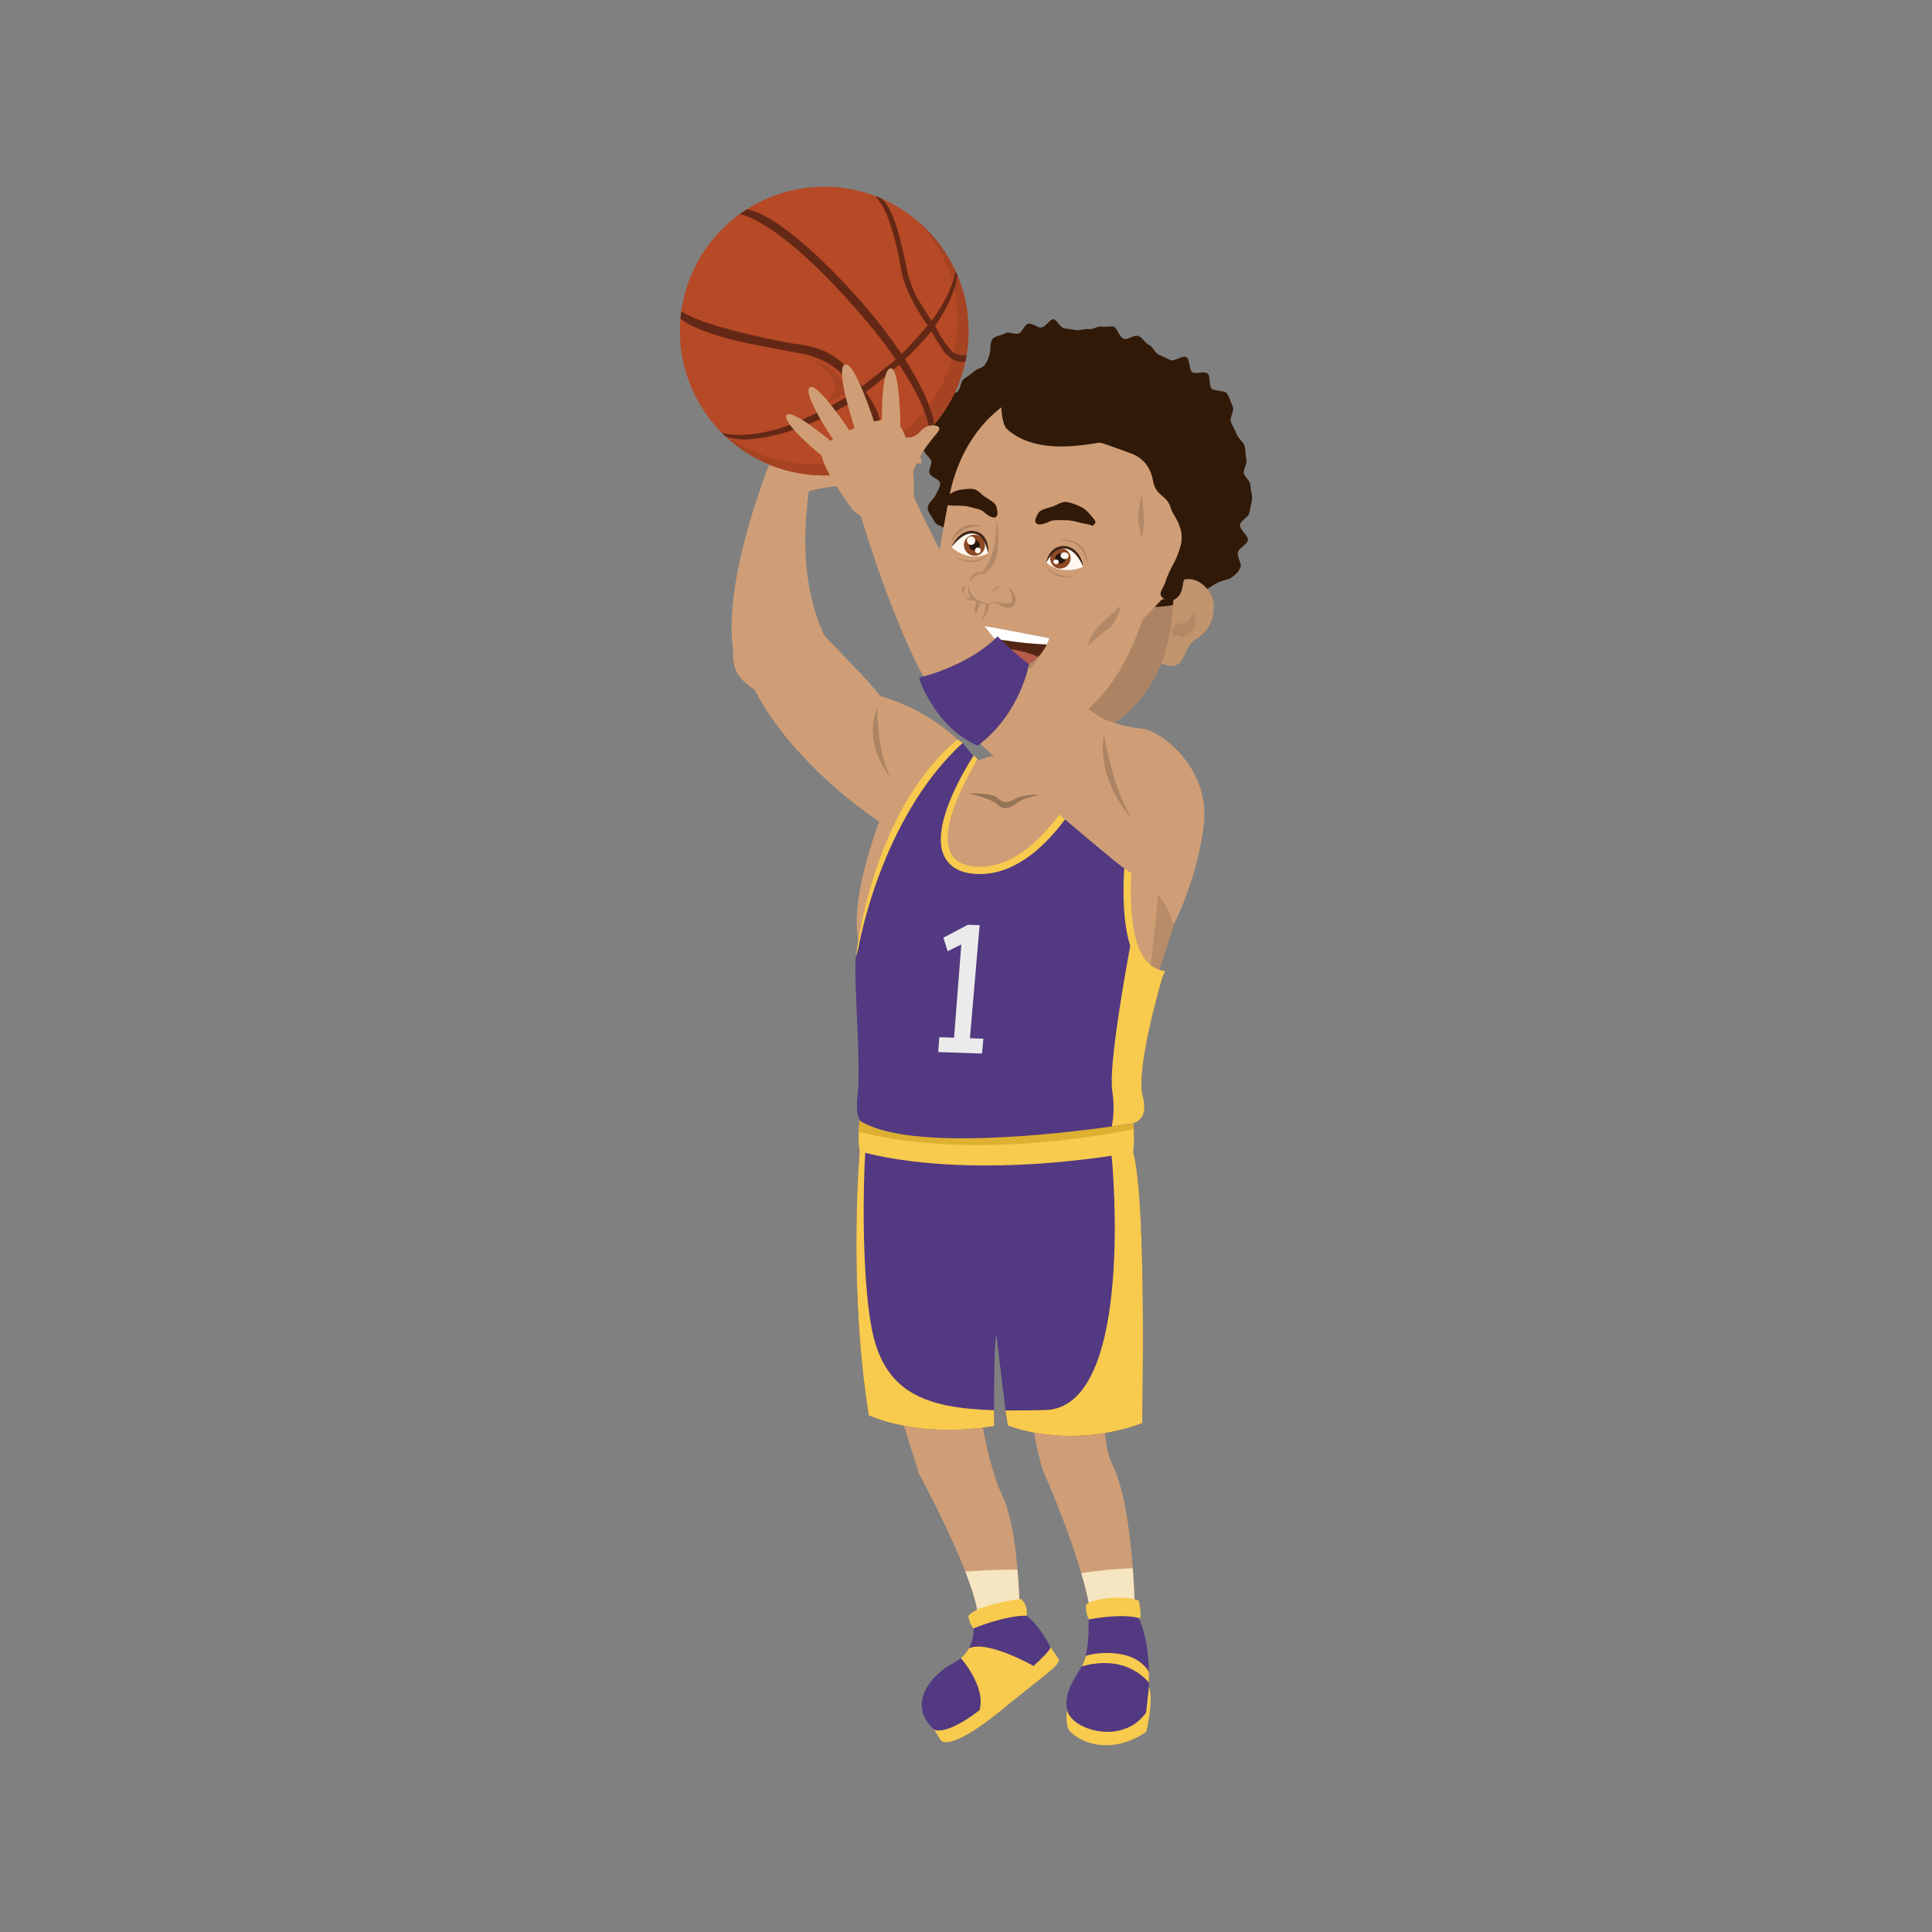 <?xml version="1.0" encoding="utf-8"?>
<!-- Generator: Adobe Illustrator 16.0.0, SVG Export Plug-In . SVG Version: 6.00 Build 0)  -->
<!DOCTYPE svg PUBLIC "-//W3C//DTD SVG 1.1//EN" "http://www.w3.org/Graphics/SVG/1.1/DTD/svg11.dtd">
<svg version="1.1" id="Layer_1" xmlns="http://www.w3.org/2000/svg" xmlns:xlink="http://www.w3.org/1999/xlink" x="0px" y="0px"
	 width="350px" height="350px" viewBox="0 0 350 350" enable-background="new 0 0 350 350" xml:space="preserve">
<rect x="0" y="0" width="350" height="350" fill="#808080" stroke="none"/>
<g>
	<path fill="#CF9E76" d="M136.686,124.964c7.397,14.146,22.59,23.867,22.59,23.867c13.739,2.81,17.633-11.001,17.633-11.001
		s-5.325-8.207-17.432-11.735c-2.608-3.324-7.607-8.242-10.158-10.972c-4.308-9.563-3.866-19.384-2.403-29.069l-7.615-1.697
		c0,0-8.291,20.304-6.517,33.25C132.757,121.127,133.275,122.601,136.686,124.964z"/>
	<path fill="#CF9E76" d="M201.48,265.232c-1.946-3.884-1.52-12.111-1.507-20.47c0.003-1.439,0.012-3.776,0.022-6.33h-16.15
		c0.187,1.861,0.37,3.557,0.551,4.463c1.657,8.326,3.138,20.464,4.926,24.421c1.664,3.661,4.67,11.292,6.557,17.666
		c1.192,4.003,1.933,7.514,1.618,9.236c0,0,3.518,2.24,8.136,0c0,0,0-4.487-0.419-10.114
		C204.735,277.64,203.701,269.668,201.48,265.232z"/>
	<path fill="#CF9E76" d="M176.412,245.221c-0.024-0.543-0.047-1.072-0.06-1.584c-0.022-1.105-0.095-2.58-0.168-4.165l-16.718,3.236
		c0.475,1.964,0.939,3.807,1.363,5.355c1.506,5.507,3.364,11.826,5.646,18.89c0,0,5.233,9.623,8.398,17.737
		c1.832,4.703,2.972,8.899,1.99,10.417c0,0,3.843,0.824,7.873,0.344c0,0,0.089-5.194-0.406-11.098
		c-0.416-4.97-1.25-10.446-2.896-13.744C179.134,265.997,176.83,253.993,176.412,245.221z"/>
	<path fill="#BF926D" d="M194.426,130.133l-0.014,1.153l-0.006,0.412l-0.014,0.773l-0.098,7.848
		c-5.313,2.123-10.88,4.644-13.304,4.264c-3.072-0.485-2.247-4.264-2.247-4.264c0.406-0.439,0.746-1.002,1.042-1.645
		c0.281-0.622,0.517-1.316,0.707-2.03c0.118-0.439,0.216-0.885,0.301-1.33c0.518-2.646,0.563-5.181,0.563-5.181H194.426z"/>
	<path fill="#523981" d="M206.914,257.831c-13.54,4.933-24.348,0.412-24.348,0.412l-0.407-2.731l-1.676-13.79
		c-0.367,1.775-0.413,10.174-0.406,13.751c0.006,1.696,0.025,2.882,0.025,2.882c-14.149,2.293-22.717-1.965-22.717-1.965
		c-3.767-23.471-1.651-47.853-1.651-47.853l1.029,0.006l44.563,0.203l3.963,0.02C207.772,217.321,206.914,257.831,206.914,257.831z"
		/>
	<path fill="#CF9E76" d="M216.006,144.624c-0.007,1.48-0.039,2.882-0.104,4.225c-0.512,11.201-2.962,18.072-7.35,31.134
		c-0.518,1.539-0.97,3.053-1.363,4.507c-2.954,10.894-2.725,19.128-2.725,19.128c-10.756,4.559-18.545,3.884-26.261,3.825
		l-5.49-0.249c-10.776-0.897-16.219-2.496-16.219-2.496c-0.727-12.885-0.642-23.405-0.138-31.881
		c-0.131-0.236-0.249-0.479-0.354-0.741c-3.131-7.828,3.753-24.806,5.405-28.658c0.02-0.052,0.039-0.098,0.059-0.144
		c0.046-0.104,0.085-0.197,0.118-0.275c0.026-0.059,0.046-0.104,0.066-0.15c0.013-0.02,0.02-0.033,0.026-0.052
		c0.02-0.052,0.04-0.092,0.053-0.125c0.013-0.026,0.02-0.04,0.02-0.04c4.231-1.277,10.887-3.374,18.748-5.987
		c4.572-0.36,8.903-0.727,13.933-0.301c5.385,1.133,11.647,3.34,16.992,5.882C213.052,142.999,214.598,143.805,216.006,144.624z"/>
	<path fill="#F8CA4D" d="M205.289,208.767c-32.569,5.47-49.555-0.229-49.555-0.229c-0.197-1.14-0.21-2.437-0.164-3.505
		c0.046-1.238,0.164-2.161,0.164-2.161c29.608,3.931,49.601,0.603,49.601,0.603c0.026,0.373,0.046,0.733,0.053,1.074
		C205.498,207.233,205.289,208.767,205.289,208.767z"/>
	<path fill="#B88C68" d="M215.901,148.849c-0.512,11.201-2.962,18.072-7.35,31.134c-0.518,1.539-0.97,3.053-1.363,4.507
		c0.079-0.733,0.184-1.514,0.301-2.326c1.756-12.059,2.667-23.987,3.112-29.797C210.398,150.978,212.907,149.74,215.901,148.849z"/>
	<path fill="#DEB031" d="M205.388,204.548c-27.1,5.279-44.105,2.004-49.817,0.484c0.046-1.238,0.164-2.161,0.164-2.161
		c29.608,3.931,49.601,0.603,49.601,0.603C205.361,203.847,205.381,204.207,205.388,204.548z"/>
	<path fill="#523981" d="M207.019,198.58c1.362,5.122-2.555,5.037-2.555,5.037s-1.133,0.184-3.065,0.452
		c-9.086,1.277-35.805,4.454-44.976-0.688c0,0-1.677,0.085-1.035-5.326c0.635-5.404-0.911-23.162-0.282-24.977
		c0,0,4.753-29.344,19.274-38.469l2.529,3.002c0,0-13.087,20.341,0.842,20.073c12.751-0.246,21.189-21.124,21.189-21.124
		l7.971,2.779c0,0-4.518,19.759-1.884,30.567c0.897,3.694,2.646,6.289,5.712,6.597C210.739,176.505,205.657,193.457,207.019,198.58z
		"/>
	<g>
		<path fill="#F8CA4D" d="M155.491,171.832l-0.447,1.518c0.153-0.945,2.945-26.594,18.442-39.382l0.893,0.642
			C159.486,148.257,155.528,171.604,155.491,171.832z"/>
	</g>
	<path fill="#F8CA4D" d="M180.077,255.473c0.006,1.696,0.025,2.882,0.025,2.882c-14.149,2.293-22.717-1.965-22.717-1.965
		c-3.767-23.471-1.651-47.853-1.651-47.853l1.029,0.006c-0.4,5.777-0.681,22.254,1.114,31.93
		C160.091,252.367,167.702,255.093,180.077,255.473z"/>
	<path fill="#F8CA4D" d="M206.914,257.831c-13.54,4.933-24.348,0.412-24.348,0.412l-0.407-2.731
		c2.247,0.026,4.645-0.013,7.187-0.072c14.477-0.347,13.048-35.688,11.98-46.693l3.963,0.02
		C207.772,217.321,206.914,257.831,206.914,257.831z"/>
	<path fill="#F8CA4D" d="M207.019,198.58c1.362,5.122-2.555,5.037-2.555,5.037s-1.133,0.184-3.065,0.452
		c0.321-1.565,0.518-3.74,0.104-6.374c-0.72-4.585,2.404-21.852,3.524-27.787c0.897,3.694,2.646,6.289,5.712,6.597
		C210.739,176.505,205.657,193.457,207.019,198.58z"/>
	<g>
		<path fill="#F8CA4D" d="M210.553,177.144c-3.101-0.312-5.094-2.685-6.162-7.081c-2.639-10.833,1.671-30.141,1.857-30.953
			l1.302,0.376c-0.045,0.197-4.452,19.734-1.886,30.267c0.922,3.798,2.895,5.903,5.384,6.152L210.553,177.144z"/>
	</g>
	<g>
		<path fill="#F8CA4D" d="M177.485,158.343c-3.011,0-5.108-0.966-6.235-2.875c-3.378-5.719,4.846-18.104,5.143-18.619l0.717,0.696
			c-0.069,0.12-7.723,12.194-4.731,17.258c0.904,1.529,2.699,2.275,5.361,2.228c12.177-0.234,20.511-20.508,20.594-20.713
			l1.214,0.491c-0.351,0.869-8.75,21.282-21.783,21.533C177.67,158.341,177.577,158.343,177.485,158.343z"/>
	</g>
	<path fill="#967456" d="M175.478,143.75c0,0,4.411-0.205,5.358,0.86c0.946,1.064,2.134,0.696,3.157,0.041
		c1.023-0.655,5.937-0.917,5.937-0.917s-4.381,0.581-5.609,1.669c-1.228,1.09-2.578,1.417-3.684,0.312
		S175.478,143.75,175.478,143.75z"/>
	<path fill="#F5E5C0" d="M184.33,284.354c0.495,5.903,0.406,11.098,0.406,11.098c-4.03,0.48-7.873-0.344-7.873-0.344
		c0.981-1.518-0.158-5.714-1.99-10.417C179.312,284.385,182.56,284.344,184.33,284.354z"/>
	<g>
		<path fill="#F8CA4D" d="M169.242,313.327l1.153,1.912c0,0,1.298,2.468,10.856-5.307s9.926-7.613,10.651-9.199l-1.57-2.318
			C190.333,298.415,177.577,303.206,169.242,313.327z"/>
		<path fill="#523981" d="M190.336,298.416c-0.265,0.665-1.388,1.848-3.094,3.381c-0.006,0.004-0.002,0.01-0.008,0.013
			c-2.302,2.069-5.655,4.789-9.425,7.735c-0.119,0.096-0.235,0.181-0.349,0.272c-0.011,0.007-0.017,0.01-0.017,0.01
			c-6.275,4.804-8.201,3.501-8.201,3.501c-5.406-4.84,0.161-10.386,3.237-11.905c0.625-0.309,1.152-0.664,1.586-1.049
			c0.636-0.544,1.096-1.15,1.434-1.745c1.039-1.842,0.881-3.637,0.881-3.637s7.362-3.813,9.587-2.28
			C188.197,294.237,190.336,298.416,190.336,298.416z"/>
		<path fill="#F8CA4D" d="M176.381,294.989c0,0-0.757-0.768-0.964-2.22c0.9-1.468,6.08-2.708,9.593-3.11
			c1.284,1.441,0.984,2.387,0.962,3.051C182.173,292.595,176.381,294.989,176.381,294.989z"/>
		<path fill="#F8CA4D" d="M187.242,301.797c-0.006,0.004-0.002,0.01-0.008,0.013c-1.948,2.591-9.364,7.722-9.773,8.008
			c-0.011,0.007-0.017,0.01-0.017,0.01c1.24-4.26-3.378-9.453-3.378-9.453c0.636-0.544,1.096-1.15,1.434-1.745l0.005-0.003
			C178.748,296.999,187.242,301.797,187.242,301.797z"/>
	</g>
	<path fill="#F5E5C0" d="M205.633,294.219c-4.618,2.24-8.136,0-8.136,0c0.314-1.723-0.426-5.233-1.618-9.236
		c2.346-0.367,5.765-0.793,9.335-0.878C205.633,289.731,205.633,294.219,205.633,294.219z"/>
	<g>
		<path fill="#F8CA4D" d="M193.326,309.756c0,0-0.395,2.04,0.214,3.438c0.609,1.396,6.615,5.613,14.114,0.541
			c0,0,1.416-5.727,0.468-8.171L193.326,309.756z"/>
		<path fill="#523981" d="M208.14,304.81c-0.007,0.308-0.014,0.563-0.021,0.754c-0.013,0.255-0.02,0.38-0.02,0.38l-0.111,1.048
			l-0.36,3.249c-4.257,6.053-13.625,3.145-14.306-0.485c-0.557-2.961,1.134-5.424,2.253-7.225c0.145-0.229,0.275-0.446,0.387-0.648
			c0.099-0.171,0.184-0.328,0.256-0.479c0.189-0.406,0.354-0.897,0.478-1.435c0.033-0.138,0.065-0.281,0.092-0.432
			c0.551-2.726,0.42-6.328,0.42-6.328s5.357-2.928,8.974-0.263c1.5,2.909,1.887,7.082,1.959,9.911
			C208.159,303.624,208.152,304.292,208.14,304.81z"/>
		<path fill="#F8CA4D" d="M197.224,293.392c0,0-0.601-1.233-0.483-2.692c1.181-1.217,7.554-1.75,9.55-0.719
			c0.296,1.118,0.427,2.544,0.262,3.184C202.935,292.175,197.224,293.392,197.224,293.392z"/>
		<path fill="#F8CA4D" d="M208.14,304.81c-3.786-4.225-8.791-3.878-12.178-2.928c0.099-0.171,0.184-0.328,0.256-0.479
			c0.189-0.406,0.354-0.897,0.478-1.435c1.245-0.38,2.816-0.603,4.762-0.491c3.78,0.216,5.699,1.808,6.683,3.38
			C208.159,303.624,208.152,304.292,208.14,304.81z"/>
	</g>
	<path fill="#967456" d="M193.87,133.772l-0.172,1.14c-4.753,1.508-10.265,2.143-14.044,2.113c0.878-2.55,1.272-5.054,1.272-5.054
		L193.87,133.772z"/>
	<g>
		<path fill="#311908" d="M190.857,57.83c-0.591-0.099-1.396,1.425-2.258,1.505c-0.689,0.063-1.562-0.863-2.322-0.68
			c-0.71,0.171-1.027,1.473-1.723,1.752c-0.7,0.282-1.839-0.434-2.448-0.038c-0.646,0.421-1.843,0.477-2.297,1.032
			c-0.476,0.583-0.325,1.79-0.486,2.527c-0.172,0.789-0.424,1.453-0.862,2.107c-0.436,0.65-1.399,0.706-1.989,1.243
			c-0.591,0.536-1.177,0.903-1.813,1.346c-0.689,0.48-0.642,1.985-1.253,2.378c-0.817,0.527-2.181,0.23-2.571,0.652
			c-0.375,0.406,0.083,1.763-0.313,2.71c-0.285,0.681-1.781,1.04-2.039,1.861c-0.238,0.761-0.003,1.726-0.19,2.512
			c-0.197,0.824-0.918,1.584-1.031,2.332c-0.142,0.943,1.419,1.874,1.463,2.505c0.056,0.81-0.572,1.582-0.333,2.174
			c0.295,0.73,1.687,1.012,1.878,1.632c0.197,0.643-0.479,1.667-0.852,2.456c-0.259,0.549-1.498,1.42-1.345,2.394
			c0.108,0.691,0.875,1.506,1.257,2.309c0.314,0.657,1.599,0.782,2.13,1.462c0.456,0.583,0.587,1.467,1.223,2.035
			c0.557,0.497,1.277,0.822,1.985,1.287c0.627,0.411,1.145,1.082,1.901,1.453c0.677,0.333,1.7-0.131,2.487,0.159
			c0.696,0.256,1.443,0.514,2.235,0.797c0.716,0.256,1.168,1.355,1.946,1.625c0.729,0.253,1.409,0.724,2.181,0.984
			c0.737,0.25,1.672-0.039,2.438,0.211c0.745,0.244,1.286,1.167,2.049,1.408c0.755,0.238,1.418,0.809,2.18,1.04
			s1.505,0.57,2.265,0.79c0.77,0.223,1.569,0.373,2.328,0.579c0.778,0.212,1.817-0.587,2.574-0.398
			c0.79,0.199,1.599,0.215,2.353,0.385c0.805,0.181,1.594,0.231,2.341,0.372c0.826,0.156,1.541,0.645,2.279,0.743
			c0.86,0.114,1.671-0.539,2.384-0.516c0.943,0.031,1.688,0.672,2.31,0.516c0.811-0.205,1.896,0.353,2.723,0.081
			c0.818-0.271,1.298-1.531,2.085-1.838c0.831-0.323,1.713-0.443,2.457-0.772c0.867-0.383,1.552-0.959,2.222-1.296
			c1.22-0.616,2.346-0.704,2.506-0.901c0.114-0.138,1.396-0.75,1.834-2.04c0.227-0.672-0.725-1.867-0.465-2.739
			c0.218-0.736,1.562-1.234,1.777-2.063c0.202-0.771-1.599-2.052-1.419-2.865c0.176-0.796,1.56-1.347,1.696-2.149
			c0.142-0.823,0.396-1.643,0.479-2.434c0.088-0.852-0.286-1.717-0.288-2.489c-0.002-0.892-1.026-1.499-1.185-2.216
			c-0.159-0.724,0.665-1.741,0.443-2.581c-0.195-0.746-0.093-1.629-0.337-2.433c-0.23-0.754-1.151-1.308-1.425-2.084
			c-0.266-0.756-0.72-1.429-1.026-2.181s0.684-2.092,0.335-2.815c-0.355-0.741-0.604-1.62-1.003-2.305
			c-0.419-0.718-2.418-0.397-2.884-1.026c-0.503-0.676-0.094-2.092-0.651-2.628c-0.612-0.586-2.071,0.145-2.75-0.226
			c-0.67-0.365-0.455-2.421-1.153-2.787c-0.686-0.359-2.203,0.89-2.899,0.542c-0.7-0.351-1.401-0.651-2.095-0.98
			c-0.719-0.341-1.048-1.47-1.74-1.774c-0.742-0.326-1.192-1.321-1.882-1.589c-0.781-0.304-1.972,0.719-2.652,0.509
			c-0.859-0.265-1.31-2.174-1.949-2.246c-0.669-0.077-1.407,0.125-2.173,0.012c-0.7-0.104-1.548,0.587-2.282,0.465
			c-0.721-0.12-1.543,0.3-2.255,0.176c-0.743-0.129-1.481-0.201-2.169-0.323C192.013,59.337,191.502,57.938,190.857,57.83z"/>
		<path fill="#C2946E" d="M175.162,101.524c0,0-2.652-3.669-6.635-0.589c-4.306,3.33-1.105,15.369,4.362,14.992
			c0,0,1.193-0.093,1.806-1.413C175.307,113.194,175.162,101.524,175.162,101.524z"/>
		<path fill="#CF9E76" d="M212.286,114.22c-0.377,1.621-0.826,3.133-1.344,4.529c-5.94,16.118-20.507,17.662-30.808,15.646
			c-1.944-0.383-3.746-1.123-5.372-2.136c-6.838-4.279-7.953-11.754-6.6-20.455c1.495-9.616,3.43-19.793,3.43-19.793
			c3.532-23.86,26.196-27.465,38.553-18.643C222.052,81.877,215.399,100.831,212.286,114.22z"/>
		<path fill="#542514" d="M190.124,115.601c0,0-0.115,0.447-0.471,1.145c-0.183,0.364-0.422,0.794-0.751,1.264
			c-0.166,0.242-0.352,0.48-0.57,0.721c0,0-0.007,0.006-0.016,0.018c-0.069,0.076-0.147,0.158-0.226,0.24
			c-1.866,1.87-5.238,3.378-9.504,2.474c-1.617-0.351-2.873-0.836-3.823-1.517c-0.594-0.434-1.08-0.938-1.464-1.454
			c-0.73-0.981-1.116-2.06-1.31-3.039c0.001-0.006,0.001-0.006,0.001-0.006c-0.337-1.714-0.09-3.108-0.09-3.108
			s0.329,0.012,2.16,0.307C176.345,113.009,180.948,113.815,190.124,115.601z"/>
		<path fill="#B55C4A" d="M188.093,118.984c-1.87,1.872-5.237,3.377-9.506,2.474c-1.616-0.349-2.877-0.833-3.821-1.515
			c-0.6-0.435-1.08-0.935-1.469-1.456c1.797-0.754,4.214-1.313,7.315-1.156C183.706,117.486,186.195,118.183,188.093,118.984z"/>
		<path fill="#FFFFFF" d="M190.125,115.604c0,0-0.117,0.444-0.47,1.145c-7.467-0.262-15.535-2.244-15.535-2.244l-0.057-1.858
			C176.345,113.012,180.95,113.818,190.125,115.604z"/>
		<path fill="#311908" d="M178.244,92.756c-0.517-0.499-1.601-0.646-2.604-0.931c-0.707-0.201-1.577-0.243-2.591-0.212
			c-0.759,0.022-1.214-0.199-2.172,0.003c-0.702-0.838-0.335-0.975,0.669-1.735c0.495-0.375,1.32-0.928,2.162-1.098
			c0.858-0.173,1.854-0.288,2.56-0.203c0.88,0.107,1.57,1.044,2.157,1.421c0.771,0.495,1.871,1.064,2.062,1.719
			C181.364,94.716,179.316,93.793,178.244,92.756z"/>
		<path fill="#311908" d="M190.132,94.473c0.654-0.35,1.788-0.214,2.878-0.232c0.769-0.013,1.658,0.169,2.676,0.458
			c0.763,0.217,1.28,0.119,2.195,0.561c0.932-0.63,0.597-0.857-0.219-1.849c-0.401-0.489-1.09-1.236-1.896-1.616
			c-0.822-0.387-1.799-0.753-2.534-0.851c-0.919-0.123-1.864,0.606-2.557,0.82c-0.91,0.282-2.172,0.549-2.539,1.133
			C186.458,95.567,188.772,95.201,190.132,94.473z"/>
		<g>
			<path fill="#FFF8F0" d="M178.995,100.216c0,0,0-3.306-2.453-3.774c-2.453-0.467-4.137,2.639-4.137,2.639s0.597,0.926,2.756,1.54
				C177.321,101.233,178.995,100.216,178.995,100.216z"/>
			<g>
				<path fill="#8C4923" d="M178.435,98.987c-0.09,1.049-1.017,1.807-2.068,1.694c-1.052-0.114-1.831-1.056-1.739-2.105
					c0.091-1.049,1.017-1.808,2.069-1.694C177.747,96.996,178.526,97.938,178.435,98.987z"/>
				<path fill="#26160D" d="M177.491,98.885c-0.045,0.529-0.513,0.912-1.043,0.855c-0.531-0.058-0.924-0.533-0.878-1.062
					c0.046-0.53,0.514-0.913,1.044-0.855C177.145,97.88,177.537,98.356,177.491,98.885z"/>
				<path fill="#FFF8F0" d="M176.679,98.03c-0.037,0.42-0.405,0.725-0.822,0.679c-0.417-0.046-0.724-0.424-0.687-0.845
					s0.405-0.725,0.822-0.679C176.408,97.231,176.716,97.61,176.679,98.03z"/>
				<path fill="#FFF8F0" d="M177.657,99.772c-0.025,0.292-0.28,0.502-0.568,0.471c-0.288-0.032-0.5-0.294-0.475-0.585
					s0.281-0.501,0.568-0.47C177.471,99.219,177.683,99.481,177.657,99.772z"/>
			</g>
			<g>
				<path fill="#402516" d="M178.995,100.216c0,0-0.031-0.141-0.084-0.389c-0.052-0.245-0.154-0.595-0.302-1.002
					c-0.155-0.404-0.367-0.875-0.722-1.301c-0.168-0.217-0.396-0.405-0.644-0.562c-0.122-0.081-0.268-0.132-0.404-0.194
					c-0.145-0.029-0.312-0.1-0.437-0.101c-0.182-0.022-0.372-0.047-0.495-0.024c-0.136-0.002-0.286,0.03-0.435,0.064
					c-0.151,0.023-0.285,0.095-0.43,0.135c-0.136,0.059-0.267,0.124-0.396,0.189c-0.246,0.146-0.478,0.298-0.682,0.46
					c-0.202,0.164-0.386,0.326-0.551,0.48c-0.324,0.313-0.583,0.589-0.747,0.791c-0.167,0.202-0.263,0.317-0.263,0.317
					s0.175-0.547,0.714-1.276c0.274-0.359,0.644-0.766,1.179-1.115c0.275-0.166,0.581-0.333,0.955-0.424
					c0.337-0.105,0.873-0.127,1.189-0.074c0.241,0.019,0.412,0.1,0.618,0.15c0.183,0.082,0.376,0.16,0.533,0.266
					c0.157,0.107,0.315,0.213,0.429,0.342c0.131,0.12,0.231,0.248,0.325,0.376c0.368,0.514,0.522,1.028,0.605,1.459
					C179.104,99.654,178.995,100.216,178.995,100.216z"/>
			</g>
		</g>
		<g>
			<path fill="#FFF8F0" d="M189.561,101.896c0,0,0.875-2.982,3.361-2.755c2.486,0.228,3.285,3.475,3.285,3.475
				s-0.82,0.677-3.063,0.659C190.902,103.257,189.561,101.896,189.561,101.896z"/>
			<g>
				<path fill="#8C4923" d="M190.289,100.856c-0.195,1.005,0.46,1.957,1.465,2.125c1.004,0.168,1.977-0.51,2.173-1.515
					c0.196-1.005-0.46-1.957-1.465-2.125C191.458,99.172,190.485,99.851,190.289,100.856z"/>
				<path fill="#26160D" d="M191.19,101.007c-0.099,0.507,0.231,0.987,0.739,1.072c0.506,0.085,0.997-0.257,1.096-0.764
					c0.099-0.507-0.231-0.987-0.739-1.072C191.78,100.158,191.289,100.5,191.19,101.007z"/>
				<path fill="#FFF8F0" d="M192.147,100.553c-0.063,0.329,0.207,0.65,0.604,0.717c0.398,0.067,0.772-0.146,0.837-0.475
					c0.064-0.33-0.207-0.651-0.604-0.717C192.586,100.01,192.212,100.223,192.147,100.553z"/>
				<path fill="#FFF8F0" d="M190.817,101.699c-0.045,0.228,0.143,0.449,0.418,0.496c0.275,0.046,0.534-0.101,0.579-0.329
					c0.044-0.228-0.144-0.449-0.419-0.496C191.121,101.324,190.862,101.472,190.817,101.699z"/>
			</g>
			<g>
				<path fill="#402516" d="M189.561,101.896c0,0,0.067-0.119,0.185-0.328c0.114-0.208,0.306-0.496,0.556-0.824
					c0.255-0.324,0.584-0.691,1.038-0.982c0.22-0.151,0.488-0.26,0.769-0.336c0.14-0.041,0.293-0.048,0.44-0.068
					c0.148,0.012,0.327-0.008,0.448,0.025c0.182,0.028,0.37,0.056,0.481,0.109c0.132,0.034,0.268,0.102,0.402,0.173
					c0.14,0.062,0.249,0.162,0.378,0.235c0.115,0.089,0.226,0.183,0.331,0.275c0.197,0.197,0.381,0.396,0.535,0.596
					c0.152,0.201,0.286,0.396,0.403,0.579c0.229,0.369,0.405,0.686,0.51,0.911c0.108,0.227,0.17,0.355,0.17,0.355
					s-0.023-0.541-0.351-1.34c-0.168-0.397-0.417-0.861-0.84-1.317c-0.221-0.222-0.471-0.455-0.807-0.636
					c-0.297-0.183-0.808-0.345-1.126-0.381c-0.237-0.046-0.423-0.019-0.635-0.028c-0.198,0.025-0.404,0.045-0.584,0.099
					c-0.18,0.055-0.359,0.109-0.503,0.195c-0.158,0.073-0.29,0.162-0.413,0.253c-0.491,0.366-0.775,0.79-0.97,1.157
					C189.604,101.36,189.561,101.896,189.561,101.896z"/>
			</g>
		</g>
		<path fill="#B38866" d="M175.604,105.438c0,0,1.064-1.77,2.663-1.398c1.083-0.819,2.137-2.039,2.373-3.757
			c0.575-4.175-0.238-6.302-0.238-6.302s0.696,5.874-2.46,9.584C176.06,103.639,175.77,104.563,175.604,105.438z"/>
		<path fill="#B38866" d="M180.405,109.526c0,0-6.21,0.527-4.841-3.967C175.564,105.559,174.666,109.149,180.405,109.526z"/>
		<path fill="#C2946E" d="M219.004,107.089c-0.317-0.428-0.64-0.776-0.957-1.059c-0.93-0.83-1.876-1.114-2.706-1.13
			c-1.636-0.036-2.877,0.942-2.877,0.942s-3.328,11.184-3.099,12.624c0.23,1.435,1.35,1.854,1.35,1.854
			c4.334,1.551,3.255-2.98,5.952-4.536C219.903,113.919,220.784,109.501,219.004,107.089z"/>
		<path fill="#B38866" d="M178.952,100.534c0,0-2.372,2.739-6.104,0.298C172.848,100.832,176.043,102.62,178.952,100.534z"/>
		<path fill="#B38866" d="M189.305,102.354c0,0,1.534,3.282,5.791,1.952C195.096,104.306,191.533,105.155,189.305,102.354z"/>
		<path fill="#B38866" d="M203.074,109.669c0,0-1.153,1.163-3.22,2.942c-2.066,1.779-2.984,4.643-2.984,4.643
			s2.43-2.447,3.941-3.352C202.322,112.995,203.074,109.669,203.074,109.669z"/>
		<path fill="#B38866" d="M212.394,114.278c0.082-0.588,0.541-1.192,1.556-1.354c1.015-0.162,1.49-0.013,2.077-1.86
			c0,0,1.459,1.795-0.431,3.492c-1.89,1.696-1.81,0.33-2.562,0.583C212.283,115.392,212.312,114.865,212.394,114.278z"/>
		<path fill="#B38866" d="M206.82,89.247c0,0-0.927,4.353-0.534,5.689c0.393,1.336,0.369,2.698,0.369,2.698s0.76-1.701,0.602-3.734
			S206.82,89.247,206.82,89.247z"/>
		<path fill="#B38866" d="M179.425,109.315c0,0,0.692-0.511,1.982,0.408c1.291,0.918,2.943,0.136,2.574-1.37
			c-0.41-1.679-1.311-1.926-1.311-1.926s1.934,3.124-0.555,2.877C180.641,109.158,180.207,108.687,179.425,109.315z"/>
		<path fill="#B38866" d="M177.717,109.246c0,0-0.917-0.634-2.364-0.514c-1.447,0.12-1.877-1.538-0.489-2.805
			c0,0-0.775,2.331,0.321,2.313C177.212,108.209,177.717,109.246,177.717,109.246z"/>
		<path fill="#B38866" d="M176.855,108.988c0,0-0.147,0.97-0.782,3.155c0,0,1.217-1.463,1.413-3.027L176.855,108.988z"/>
		<path fill="#B38866" d="M178.69,109.316c0,0-0.13,0.9-0.726,3.09c0,0,1.078-1.409,1.277-2.973L178.69,109.316z"/>
		<path fill="#B38866" d="M179.835,107.386c0,0,0.68-1.061,1.769-1.158c0,0-0.762-0.036-1.074,0.102
			C179.869,106.622,179.835,107.386,179.835,107.386z"/>
		<path fill="#B38866" d="M188.316,118.749c-0.275,0.365-3.475,7.771-12.197,4.671c-6.399-2.273-4.164-7.722-4.129-7.968
			c0.194,0.979,0.58,2.058,1.31,3.039c0.384,0.517,0.87,1.021,1.464,1.454c0.95,0.681,2.206,1.166,3.823,1.517
			c4.266,0.904,7.638-0.604,9.504-2.474C188.169,118.907,188.247,118.825,188.316,118.749z"/>
		<path fill="#AD8463" d="M212.616,107.812c-0.224,3.153-0.144,5.616-1.674,10.937c-5.94,16.118-20.507,17.662-30.808,15.646
			c-1.944-0.383-3.746-1.123-5.372-2.136c1.23,0.283,2.583,0.551,4.061,0.81c22.035,3.814,27.498-20.181,28.265-20.934
			c0.767-0.753,3.628-3.794,3.628-3.794L212.616,107.812z"/>
		<path fill="#B38866" d="M178.385,95.53c0,0-3.993-1.107-6.145,2.97C172.24,98.5,173.169,93.592,178.385,95.53z"/>
		<path fill="#B38866" d="M191.867,97.82c1.22,0.308,4.105-0.219,5.133,4.295C197,102.115,197.413,97.379,191.867,97.82z"/>
		<path fill="#311908" d="M212.604,107.972l-2.227,0.728l-1.202,1.271c0,0,2.062-0.079,3.331-0.381L212.604,107.972z"/>
		<path fill="#311908" d="M199.216,63.69c-0.51-0.081-1.813,0.114-3.156,0.133c-0.983,0.014-2.123-0.148-3.094-0.056
			c-1.36,0.131-2.221,1.368-2.631,1.703c-0.495,0.404-6.664,2.387-7.456,3.211c-2.286,2.382-1.461,8.127-0.52,8.993
			c5.826,5.358,16.208,2.35,17.026,2.535c0.839,0.189,4.424,1.564,5.204,1.826c0.772,0.259,3.626,1.185,4.296,5.076
			c0.502,2.922,2.62,2.525,3.231,4.996c0.317,1.284,2.862,3.581,1.619,7.28c-0.288,0.855-0.585,1.699-1.019,2.499
			c-0.807,1.483-1.379,2.771-1.668,3.739s-1.437,1.936-0.339,2.724c0.8,0.574,1.583,0.667,2.366,0.069
			c1.405-1.071,1.027-2.718,1.492-3.463c0.688-0.181,1.91-0.447,2.671-1.319c0.536-0.614,0.351-1.906,0.864-2.796
			c0.432-0.747,0.929-1.492,1.313-2.397c0.346-0.816,1.022-1.547,1.309-2.466c0.267-0.859,0.704-1.724,0.901-2.652
			c0.187-0.889-0.007-1.872,0.102-2.806c0.105-0.909,0.118-1.829,0.134-2.765c0.015-0.917,0.793-1.907,0.708-2.836
			c-0.084-0.916-1.129-1.725-1.323-2.636c-0.19-0.899-0.984-1.57-1.294-2.451c-0.303-0.864,0.393-2.136-0.036-2.97
			c-0.417-0.811-0.871-1.677-1.417-2.446c-0.523-0.739-1.572-1.094-2.225-1.784c-0.618-0.653-1.62-0.842-2.36-1.443
			c-0.696-0.564-1.401-1.01-2.213-1.52c-0.756-0.477-1.048-1.787-1.909-2.21c-0.803-0.393-1.795-0.436-2.693-0.778
			c-0.835-0.318-1.451-1.464-2.373-1.733c-0.857-0.251-1.832-0.366-2.77-0.572C201.083,64.181,200.162,63.84,199.216,63.69z"/>
	</g>
	<g>
		<path fill="#B38866" d="M146.848,78.713c0,0,7.302,0.227,7.629,0.261c4.275,0.447,9.114-1.488,9.052,1.852
			c0,0-11.152,0.67-13.856,0.794C146.969,81.745,146.848,78.713,146.848,78.713z"/>
		<path fill="#CF9E76" d="M148.209,79.307c0,0,7.723,0.693,8.051,0.727c4.275,0.447,9.114-1.487,9.052,1.852
			c0,0-11.152,0.67-13.856,0.795C148.752,82.804,148.209,79.307,148.209,79.307z"/>
		<path fill="#CF9E76" d="M143.253,79.378c0,0,2.049-1.594,6.215-0.029c2.398,0.901,6.216,2.319,7.414,2.503
			c1.198,0.184,10.315-1.794,10.061,2.052c-2.603,0.187-6.036,0.347-7.615,1.111c-1.579,0.766-10.158,1.172-12.443,2.038
			c-2.285,0.866-5.92,0.57-5.92,0.57L143.253,79.378z"/>
		<path fill="#B38866" d="M154.767,81.257c0,0,0.65,0.135,1.625,0.339c0.252,0.046,0.485,0.102,0.774,0.079
			c0.261-0.019,0.574-0.067,0.882-0.1c0.625-0.081,1.295-0.155,1.967-0.215c0.672-0.052,1.346-0.087,1.978-0.076
			c0.631-0.003,1.217,0.068,1.716,0.13c0.5,0.071,0.903,0.194,1.183,0.281c0.272,0.107,0.428,0.169,0.428,0.169
			s-0.165-0.026-0.452-0.071c-0.142-0.027-0.32-0.033-0.52-0.054s-0.43-0.014-0.676-0.035c-0.992-0.027-2.32,0.06-3.652,0.171
			c-0.669,0.052-1.337,0.104-1.964,0.153c-0.318,0.023-0.613,0.033-0.926,0.022c-0.289-0.006-0.58-0.101-0.81-0.171
			c-0.481-0.149-0.862-0.325-1.133-0.433C154.917,81.332,154.767,81.257,154.767,81.257z"/>
		<path fill="#CF9E76" d="M146.049,93.219c-4.517,2.729-9.716,0-9.716,0s0.791-2.565,2.152-6.77c1.434-4.434,4.769-7.07,4.769-7.07
			s0.716,1.568,1.467,3.409c2.07-0.959,4.665-0.992,7.324,0.676c1.472,0.922,2.966,1.152,4.574,1.398
			c1.602,0.245,2.476,2.028,1.259,1.989c-1.211-0.039-5.884,1.163-5.884,1.163s-3.537,0.355-5.701,1.031
			C146.008,91.473,146.049,93.219,146.049,93.219z"/>
		<path fill="#B38866" d="M144.721,82.789c0,0,0.045-0.024,0.13-0.07c0.086-0.042,0.206-0.123,0.372-0.189
			c0.326-0.149,0.803-0.343,1.397-0.461c0.591-0.116,1.297-0.186,2.04-0.108c0.369,0.047,0.751,0.104,1.126,0.213
			c0.376,0.105,0.753,0.232,1.116,0.395c0.365,0.159,0.716,0.349,1.052,0.553c0.338,0.2,0.642,0.408,0.963,0.56
			c0.64,0.317,1.27,0.55,1.828,0.699c0.557,0.151,1.026,0.275,1.357,0.351c0.33,0.083,0.518,0.131,0.518,0.131
			s-0.195-0.012-0.536-0.032c-0.339-0.034-0.828-0.056-1.405-0.165c-0.576-0.106-1.253-0.258-1.936-0.563
			c-0.346-0.148-0.688-0.344-1.013-0.536c-0.325-0.192-0.666-0.369-1.016-0.516c-0.345-0.162-0.703-0.288-1.06-0.394
			c-0.357-0.105-0.715-0.187-1.065-0.246c-0.352-0.044-0.694-0.088-1.022-0.094c-0.328-0.009-0.64,0.003-0.928,0.038
			c-0.575,0.068-1.061,0.159-1.392,0.268C144.913,82.723,144.721,82.789,144.721,82.789z"/>
	</g>
	<path fill="#CF9E76" d="M200.62,154.892c0,0,12.981-7.255,8.351-18.651c0,0-23.004-14.793-27.781-19.458
		c-4.777-4.665-11.243-17.399-15.681-26.827c0,0-5.223-0.847-9.584,3.486c0,0,7.349,24.678,14.021,33.242
		C176.616,135.246,200.62,154.892,200.62,154.892z"/>
	<g>
		<path fill="#B64926" d="M175.465,59.983c0,1.467-0.118,2.908-0.354,4.311c-0.065,0.393-0.138,0.779-0.216,1.159
			c-0.924,4.33-2.915,8.267-5.686,11.509c-0.275,0.314-0.551,0.628-0.839,0.93c-3.766,4.002-8.777,6.826-14.424,7.834h-0.006
			c-0.308,0.052-0.623,0.104-0.937,0.144c-1.206,0.177-2.43,0.263-3.681,0.263c-6.931,0-13.232-2.699-17.916-7.108
			c-0.209-0.189-0.419-0.393-0.629-0.603c-4.696-4.723-7.605-11.24-7.605-18.439c0-0.753,0.033-1.493,0.099-2.228
			c0.033-0.458,0.085-0.917,0.15-1.369c0.996-7.245,4.959-13.546,10.632-17.634c0.406-0.295,0.825-0.577,1.251-0.845
			c4.054-2.581,8.862-4.075,14.018-4.075c3.242,0,6.354,0.59,9.216,1.677c0.419,0.15,0.825,0.321,1.231,0.498
			c5.915,2.582,10.69,7.285,13.356,13.154c0.105,0.229,0.21,0.465,0.308,0.707C174.745,52.981,175.465,56.394,175.465,59.983z"/>
		<path fill="#A64323" d="M166.754,40.501c4.144,4.627,6.666,10.736,6.666,17.435c0,14.441-11.707,26.147-26.147,26.147
			c-6.7,0-12.808-2.522-17.435-6.666c4.788,5.346,11.74,8.713,19.481,8.713c14.441,0,26.147-11.707,26.147-26.148
			C175.467,52.243,172.101,45.29,166.754,40.501z"/>
		<path fill="#632815" d="M175.111,64.294c-0.065,0.393-0.138,0.779-0.216,1.159c-0.242,0.079-0.485,0.118-0.733,0.118
			c-0.059,0-0.111,0-0.17-0.006c-1.749-0.118-3.17-2.089-3.184-2.096l-1.985-3.236l-0.124-0.203l-0.151,0.184l-0.072,0.092
			c-1.186,1.454-2.66,3.019-4.375,4.638l-0.052,0.046l-0.099,0.098l0.072,0.118l0.04,0.059c3.832,6.033,4.788,9.747,4.801,9.793
			c0.223,0.707,0.341,1.35,0.348,1.906c-0.275,0.314-0.551,0.628-0.839,0.93c-0.386-3.472-3.059-8.149-5.319-11.588L163,66.226
			l-0.111-0.164l-0.144,0.131l-0.072,0.059c-2.181,1.952-4.258,3.583-5.614,4.611l-0.065,0.046l-0.125,0.098l0.085,0.131
			l0.045,0.065c0.668,1.009,1.166,1.88,1.507,2.496c0.341,0.616,0.511,0.982,0.518,0.982c0.34,1.074,0.498,1.893,0.498,2.66
			c0,1.756-0.832,3.413-3.065,6.112c-0.897,1.081-1.749,1.801-2.509,2.273h-0.006c-0.308,0.052-0.623,0.104-0.937,0.144
			c1.022-0.752,2.155-1.965,3.662-4.068c0.976-1.368,1.474-2.764,1.474-4.133c0-1.684-0.741-2.909-1.094-3.498l-0.072-0.111
			c-0.157-0.275-0.59-0.904-1.271-1.88l-0.046-0.065l-0.098-0.137l-0.138,0.091l-0.065,0.046c-11.083,7.402-20.018,7.494-20.11,7.5
			h-0.282c-1.487,0-2.653-0.242-3.557-0.59c-0.209-0.189-0.419-0.393-0.629-0.603c0.93,0.25,1.979,0.374,3.158,0.374
			c1.545,0,3.354-0.223,5.358-0.668c5.981-1.329,14.739-6.603,14.831-6.655c0.15-0.098,0.321-0.216,0.517-0.354l0.072-0.046
			l0.138-0.098l-0.098-0.144l-0.046-0.065c-0.38-0.538-0.74-1.036-1.002-1.396c-0.263-0.366-0.426-0.596-0.426-0.596
			c-2.352-3.53-7.337-4.572-7.396-4.585c-0.931-0.163-6.787-1.291-6.846-1.303c-10.258-1.828-14.241-3.904-15.767-5.129
			c0.033-0.458,0.085-0.917,0.15-1.369c2.646,1.762,8.791,3.609,18.322,5.509l0.079,0.013c0.249,0.052,0.445,0.091,0.603,0.124
			c0.465,0.092,1.002,0.171,1.572,0.243c2.653,0.367,6.295,0.865,9.42,4.304c0.903,1.002,1.781,2.077,2.6,3.209l0.046,0.066
			l0.104,0.144l0.138-0.104l0.065-0.052c2.45-1.874,5.575-4.468,5.706-4.572l0.059-0.052l0.118-0.099l-0.085-0.124l-0.039-0.065
			c-2.194-3.177-4.127-5.516-4.146-5.542c-9.688-11.653-16.245-16.71-20.038-18.905c-1.644-0.95-2.928-1.461-3.891-1.729
			c0.406-0.295,0.825-0.577,1.251-0.845c5.587,0.911,16.389,11.168,23.876,20.556c1.448,1.808,2.784,3.636,3.977,5.417l0.052,0.08
			l0.118,0.17l0.145-0.144l0.072-0.065c1.658-1.618,4.402-4.821,4.428-4.854l0.092-0.098l-0.085-0.111
			c-0.04-0.052-4.101-5.627-4.808-10.37c-0.799-5.384-2.548-9.636-2.568-9.675c-0.57-1.362-1.297-2.443-2.063-3.301
			c0.419,0.15,0.825,0.321,1.231,0.498c1.218,1.311,1.69,2.562,1.703,2.594c1.323,2.594,2.627,9.276,2.64,9.334
			c0.504,3.125,1.86,5.699,1.873,5.725c0.314,0.623,1.579,2.601,2.587,4.159l0.065,0.099l0.131,0.209l0.151-0.203l0.065-0.099
			c2.633-3.688,3.74-6.57,4.14-8.666c0.105,0.229,0.21,0.465,0.308,0.707c-0.393,3.394-2.594,7.062-3.956,9.053l-0.033,0.046
			l-0.066,0.098l0.066,0.091l0.052,0.079c1.533,3.145,3.164,4.599,3.184,4.619l0.026,0.02l0.013,0.006
			c0.583,0.321,1.173,0.479,1.762,0.479C174.705,64.359,174.915,64.333,175.111,64.294z"/>
		<path fill="#A64323" d="M146.615,64.919c0,0,3.604,1.146,5.097,3.029c1.494,1.884,2.108,2.887,2.108,2.887
			s-3.706,2.149-5.322,2.825c0,0,3.082-1.936,2.784-3.808C150.842,67.092,146.615,64.919,146.615,64.919z"/>
	</g>
	<g>
		<path fill="#CF9E76" d="M155.924,93.44c0,0-1.142-0.535-1.906-1.681c-0.764-1.147-5.76-7.894-5.155-10.153
			c0.604-2.258,9.958-6.278,12.742-5.514c2.784,0.764,4.258,8.62,3.903,13.862C162.152,96.164,155.924,93.44,155.924,93.44z"/>
		<path fill="#CF9E76" d="M149.154,82.819c0,0-7.458-6.045-6.694-7.573c0.764-1.528,8.552,5.06,8.552,5.06
			S152.354,82.532,149.154,82.819z"/>
		<path fill="#CF9E76" d="M151.219,80.05c0,0-5.85-8.519-4.585-9.843c1.264-1.324,7.287,7.854,7.287,7.854
			S154.621,80.759,151.219,80.05z"/>
		<path fill="#CF9E76" d="M159.769,77.486c0,0-0.282-10.331,1.499-10.755c1.78-0.424,1.851,10.553,1.851,10.553
			S162.24,79.929,159.769,77.486z"/>
		<path fill="#CF9E76" d="M154.947,77.929c0,0-3.695-10.889-1.937-11.876c1.758-0.988,5.439,10.652,5.439,10.652
			S158.384,79.78,154.947,77.929z"/>
		<path fill="#CF9E76" d="M165.319,85.618c0,0,1.146-2.893,2.538-4.776c1.392-1.883,2.211-2.565,2.32-3.166
			c0.109-0.601-1.943-1.255-3.469,0.491c-1.525,1.747-3.327,0.901-3.327,0.901L165.319,85.618z"/>
	</g>
	<path fill="#CF9E76" d="M199.547,130.133c0,0,3.546,1.529,7.231,1.857c3.685,0.327,12.369,7.26,11.329,17.14
		c-1.04,9.88-5.491,18.399-5.491,18.399s-1.499-5.572-5.374-7.864c-3.876-2.292-6.622-4.774-6.622-4.774L199.547,130.133z"/>
	<path fill="#523981" d="M186.419,120.292c0,0-1.495,8.914-9.283,14.801c0,0-4.1-1.537-7.303-6.007
		c-2.949-4.116-3.306-6.334-3.306-6.334s8.643-1.906,14.191-7.459C180.719,115.292,184.034,118.67,186.419,120.292z"/>
	<path fill="#AD8463" d="M199.973,133.027c0,0,1.646,10.044,5.086,15.23C205.059,148.257,198.543,141.651,199.973,133.027z"/>
	<path fill="#AD8463" d="M158.95,128.312c0,0-0.094,7.934,2.382,12.598C161.332,140.909,156.094,134.501,158.95,128.312z"/>
	<g>
		<path fill="#EBEBEB" d="M175.712,188.085l2.439,0.082l-0.249,2.694l-7.927-0.269l0.189-2.696l2.673,0.091l1.313-16.891
			l-2.472,1.23l-0.774-2.454l4.434-2.344l2.13,0.072L175.712,188.085z"/>
	</g>
</g>
</svg>
